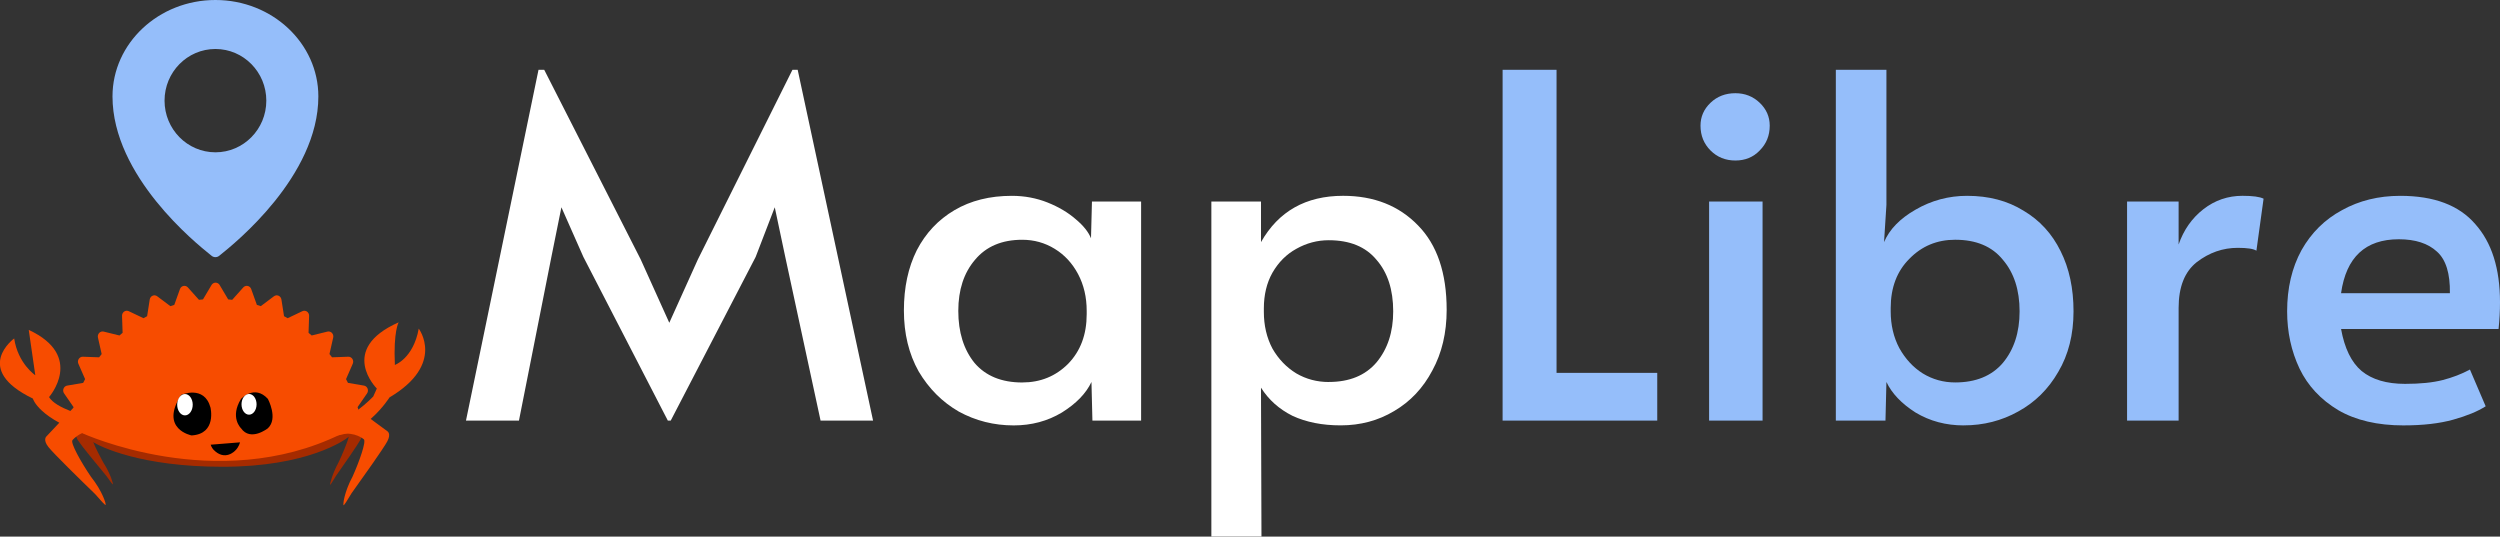 <?xml version="1.0" encoding="UTF-8" standalone="no"?>
<svg
   width="144.538"
   height="31.024"
   viewBox="0 0 144.538 31.024"
   version="1.1"
   xml:space="preserve"
   style="clip-rule:evenodd;fill-rule:evenodd;stroke-linejoin:round;stroke-miterlimit:1.414"
   id="svg39"
   sodipodi:docname="maplibre-rs.svg"
   inkscape:version="1.1.2 (0a00cf5339, 2022-02-04, custom)"
   xmlns:inkscape="http://www.inkscape.org/namespaces/inkscape"
   xmlns:sodipodi="http://sodipodi.sourceforge.net/DTD/sodipodi-0.dtd"
   xmlns="http://www.w3.org/2000/svg"
   xmlns:svg="http://www.w3.org/2000/svg"
   xmlns:serif="http://www.serif.com/"><rect x="0" y="0" width="144.538" height="31.024" fill="#333333" stroke="none"/><defs
   id="defs43" /><sodipodi:namedview
   id="namedview41"
   pagecolor="#ffffff"
   bordercolor="#666666"
   borderopacity="1.0"
   inkscape:pageshadow="2"
   inkscape:pageopacity="0.0"
   inkscape:pagecheckerboard="0"
   showgrid="false"
   fit-margin-top="0"
   fit-margin-left="0"
   fit-margin-right="0"
   fit-margin-bottom="0"
   inkscape:zoom="4.4010728"
   inkscape:cx="73.277588"
   inkscape:cy="10.451997"
   inkscape:window-width="1920"
   inkscape:window-height="1055"
   inkscape:window-x="0"
   inkscape:window-y="25"
   inkscape:window-maximized="1"
   inkscape:current-layer="svg39" />
    <g
   id="Layer-1"
   serif:id="Layer 1"
   transform="matrix(0.021,0,0,0.021,-0.281,14.448)"
   inkscape:label="rust">
        <g
   transform="translate(1009.4,506.362)"
   id="g4">
            <path
   d="m 0,-7.203 -12.072,-25.006 c 0.063,-0.947 0.111,-1.898 0.111,-2.853 0,-28.346 -29.478,-54.471 -79.069,-75.389 v 17.393 c -4.836,-1.919 -9.871,-3.787 -15.117,-5.593 v -8.108 c -70.874,-25.56 -176.383,-41.778 -294.241,-41.778 -102.973,0 -196.529,12.38 -265.791,32.554 v 28.246 h -0.002 v -34.188 c -70.96,22.55 -114.954,53.877 -114.954,88.515 0,5.46 1.101,10.838 3.217,16.113 l -7.228,12.867 c 0,0 -5.792,7.512 4.406,23.362 8.994,13.977 54.048,68.685 77.827,97.335 10.214,14.687 17.141,23.734 17.746,22.859 0.955,-1.386 -6.351,-28.961 -26.635,-60.423 -9.466,-16.895 -20.768,-39.283 -27.554,-55.819 18.942,11.99 130.23,68.029 357.232,67.801 231.994,-0.232 335.115,-72.851 346.433,-82.737 -3.955,15.889 -17.468,48.033 -28.245,70.638 -17.706,32.331 -24.12,60.478 -23.296,61.87 0.524,0.878 6.565,-8.441 15.476,-23.543 C -51.025,87.37 -11.739,30.974 -3.889,16.608 5.007,0.323 0,-7.203 0,-7.203"
   style="fill:#a52b00;fill-rule:nonzero"
   id="path2" />
        </g>
        <g
   transform="translate(1079.49,294.885)"
   id="g8">
            <path
   d="m 0,204.135 -79.343,-58.446 c -0.745,-2.6 -1.49,-5.201 -2.26,-7.781 l 26.062,-37.754 c 2.66,-3.84 3.196,-8.832 1.469,-13.211 -1.731,-4.358 -5.515,-7.482 -9.99,-8.247 l -44.066,-7.479 c -1.709,-3.485 -3.498,-6.916 -5.294,-10.319 L -94.907,18.51 c 1.903,-4.317 1.505,-9.335 -1.022,-13.254 -2.517,-3.937 -6.786,-6.237 -11.338,-6.058 l -44.724,1.625 c -2.315,-3.016 -4.667,-6.003 -7.067,-8.937 l 10.278,-45.432 c 1.042,-4.612 -0.274,-9.443 -3.487,-12.794 -3.195,-3.339 -7.838,-4.722 -12.253,-3.639 l -43.562,10.709 c -2.82,-2.493 -5.688,-4.953 -8.588,-7.365 l 1.567,-46.641 c 0.168,-4.721 -2.033,-9.208 -5.812,-11.829 -3.777,-2.636 -8.57,-3.032 -12.701,-1.074 l -40.638,19.321 c -3.273,-1.878 -6.565,-3.737 -9.892,-5.537 l -7.181,-45.961 c -0.729,-4.656 -3.724,-8.612 -7.919,-10.418 -4.185,-1.817 -8.976,-1.228 -12.648,1.536 l -36.232,27.185 c -3.569,-1.185 -7.153,-2.32 -10.779,-3.407 l -15.617,-43.585 c -1.588,-4.443 -5.25,-7.706 -9.716,-8.624 -4.45,-0.909 -9.028,0.632 -12.114,4.08 l -30.499,34.119 c -3.685,-0.423 -7.377,-0.81 -11.076,-1.131 l -23.549,-39.676 c -2.384,-4.018 -6.597,-6.464 -11.139,-6.464 -4.529,0 -8.75,2.446 -11.118,6.464 l -23.555,39.676 c -3.701,0.321 -7.408,0.708 -11.088,1.131 l -30.499,-34.119 c -3.09,-3.448 -7.684,-4.989 -12.122,-4.08 -4.46,0.93 -8.128,4.181 -9.707,8.624 l -15.629,43.585 c -3.621,1.087 -7.205,2.23 -10.78,3.407 l -36.22,-27.185 c -3.683,-2.774 -8.478,-3.361 -12.668,-1.536 -4.181,1.806 -7.188,5.762 -7.913,10.418 l -7.186,45.961 c -3.322,1.8 -6.614,3.649 -9.895,5.537 l -40.634,-19.321 c -4.127,-1.966 -8.945,-1.562 -12.704,1.074 -3.773,2.621 -5.98,7.108 -5.81,11.829 l 1.562,46.641 c -2.894,2.412 -5.756,4.872 -8.591,7.365 l -43.554,-10.709 c -4.423,-1.074 -9.062,0.3 -12.265,3.639 -3.221,3.351 -4.526,8.182 -3.491,12.794 l 10.257,45.432 c -2.378,2.945 -4.733,5.921 -7.042,8.937 l -44.724,-1.625 c -4.513,-0.135 -8.821,2.121 -11.343,6.058 -2.527,3.919 -2.91,8.937 -1.029,13.254 l 18.528,42.388 c -1.799,3.403 -3.586,6.834 -5.309,10.319 l -44.063,7.479 c -4.479,0.754 -8.252,3.876 -9.994,8.247 -1.728,4.379 -1.167,9.371 1.474,13.211 l 26.066,37.754 c -0.201,0.667 -0.387,1.339 -0.587,2.008 l -73.696,78.285 c 0,0 -11.296,8.851 5.147,29.654 14.5,18.351 88.951,91.096 128.271,129.205 16.606,19.348 27.984,31.329 29.172,30.293 1.876,-1.645 -7.972,-36.847 -40.682,-78.149 -25.216,-37.056 -57.941,-94.049 -50.267,-100.618 0,0 8.729,-11.081 26.242,-19.057 0.641,0.512 -0.662,-0.507 0,0 0,0 369.595,170.491 712.429,2.884 39.164,-7.025 62.873,13.955 62.873,13.955 8.176,4.74 -12.996,63.344 -30.407,102.137 -23.679,44.05 -27.151,78.422 -25.144,79.614 1.268,0.757 9.883,-12.353 22.172,-33.217 C -67.814,332.649 -10.492,252.1 0,232.534 11.895,210.352 0,204.135 0,204.135"
   style="fill:#f74c00;fill-rule:nonzero"
   id="path6" />
        </g>
        <g
   transform="translate(917.896,244.679)"
   id="g12">
            <path
   d="m 0,232.466 c 0,0 53.179,-2.466 123.032,-73.462 l 9.898,-21.979 c 0,0 -108.417,-107.848 60.118,-182.291 0,0 -14.755,24.112 -10.426,117.272 0,0 50.815,-17.649 65.714,-99.94 0,0 74.12,97.724 -80.502,189.377 0,0 -72.54,116.289 -174.805,105.15 z"
   style="fill:#f74c00;fill-rule:nonzero"
   id="path10" />
        </g>
        <g
   transform="translate(676.997,488.361)"
   id="g16">
            <path
   d="m 0,-78.192 c 0,0 36.935,-40.443 73.871,0 0,0 29.022,53.927 0,80.887 0,0 -47.487,37.748 -73.871,0 0,0 -31.658,-29.659 0,-80.887"
   style="fill-rule:nonzero"
   id="path14" />
        </g>
        <g
   transform="translate(719.761,425.169)"
   id="g20">
            <path
   d="m 0,0.004 c 0,15.746 -9.282,28.514 -20.732,28.514 -11.448,0 -20.73,-12.768 -20.73,-28.514 0,-15.75 9.282,-28.518 20.73,-28.518 C -9.282,-28.514 0,-15.746 0,0.004"
   style="fill:#ffffff;fill-rule:nonzero"
   id="path18" />
        </g>
        <g
   transform="translate(512.148,482.736)"
   id="g24">
            <path
   d="m 0,-83.609 c 0,0 63.355,-28.052 80.648,34.562 0,0 18.114,72.98 -52.03,77.099 0,0 -89.444,-17.228 -28.618,-111.661"
   style="fill-rule:nonzero"
   id="path22" />
        </g>
        <g
   transform="translate(543.968,426.204)"
   id="g28">
            <path
   d="m 0,0.002 c 0,16.239 -9.572,29.409 -21.381,29.409 -11.804,0 -21.379,-13.17 -21.379,-29.409 0,-16.244 9.575,-29.411 21.379,-29.411 C -9.572,-29.409 0,-16.242 0,0.002"
   style="fill:#ffffff;fill-rule:nonzero"
   id="path26" />
        </g>
        <g
   transform="translate(593.317,576.574)"
   id="g32">
            <path
   d="m 0,-40.271 80.796,-6.484 c 0,0 -2.738,13.006 -13.279,22.769 0,0 -27.79,30.47 -59.673,-2.533 0,0 -5.217,-5.629 -7.844,-13.752"
   style="fill-rule:nonzero"
   id="path30" />
        </g>
        <g
   transform="translate(269.796,270.778)"
   id="g36">
            <path
   d="m 0,190.741 c -0.667,0 -1.321,0.049 -1.973,0.101 -26.234,-5.971 -99.973,-25.185 -119.464,-56.363 0,0 99.227,-112.872 -55.86,-185.019 l 18.057,124.878 c 0,0 -47.809,-31.949 -58.126,-101.346 0,0 -116.423,84.494 51.384,165.474 0,0 15.22,57.187 161.349,102.815 l 0.107,-0.435 c 1.471,0.272 2.977,0.435 4.526,0.435 13.808,0 25.003,-11.312 25.003,-25.271 0,-13.956 -11.195,-25.269 -25.003,-25.269"
   style="fill:#f74c00;fill-rule:nonzero"
   id="path34" />
        </g>
    </g><g
   id="g1002"
   transform="translate(4.138,1.047)"
   inkscape:label="maplibre"><path
     d="M 29.59,13.807 28.32,10.937 27.741,13.807 25.865,23.272 H 22.802 L 26.996,2.99 h 0.331 l 5.574,10.955 1.656,3.67 1.656,-3.67 5.464,-10.955 h 0.303 L 46.339,23.272 H 43.304 L 41.262,13.807 40.655,10.937 39.551,13.807 34.639,23.272 H 34.474 Z"
     fill="#ffffff"
     id="path2-3" /><path
     d="m 54.467,23.548 c -1.141,0 -2.198,-0.267 -3.173,-0.8 -0.957,-0.552 -1.729,-1.325 -2.318,-2.318 -0.57,-1.012 -0.855,-2.189 -0.855,-3.532 0,-1.325 0.248,-2.483 0.745,-3.477 0.515,-0.993 1.242,-1.766 2.18,-2.318 0.938,-0.552 2.042,-0.828 3.311,-0.828 0.736,0 1.426,0.129 2.07,0.386 0.644,0.258 1.187,0.58 1.628,0.966 0.442,0.368 0.736,0.736 0.883,1.104 l 0.055,-2.125 h 2.842 v 12.666 h -2.815 l -0.055,-2.235 c -0.313,0.662 -0.883,1.251 -1.711,1.766 -0.828,0.497 -1.757,0.745 -2.787,0.745 z m 0.497,-2.483 c 1.048,0 1.931,-0.359 2.649,-1.076 0.717,-0.736 1.076,-1.692 1.076,-2.87 v -0.193 c 0,-0.791 -0.166,-1.499 -0.497,-2.125 -0.331,-0.625 -0.782,-1.113 -1.352,-1.462 -0.57,-0.35 -1.196,-0.524 -1.876,-0.524 -1.177,0 -2.088,0.386 -2.732,1.159 -0.644,0.754 -0.966,1.738 -0.966,2.953 0,1.232 0.313,2.235 0.938,3.008 0.644,0.754 1.564,1.131 2.759,1.131 z"
     fill="#ffffff"
     id="path4" /><path
     d="m 65.897,10.606 h 2.87 v 2.345 c 1.012,-1.784 2.594,-2.677 4.746,-2.677 1.784,0 3.228,0.57 4.332,1.711 1.104,1.122 1.656,2.75 1.656,4.884 0,1.325 -0.276,2.493 -0.828,3.504 -0.533,1.012 -1.269,1.794 -2.208,2.345 -0.92,0.552 -1.95,0.828 -3.091,0.828 -1.067,0 -1.996,-0.184 -2.787,-0.552 -0.773,-0.386 -1.38,-0.929 -1.821,-1.628 l 0.028,8.609 h -2.897 z m 6.788,10.431 c 1.196,0 2.115,-0.377 2.759,-1.131 0.644,-0.773 0.966,-1.757 0.966,-2.953 0,-1.251 -0.322,-2.244 -0.966,-2.98 -0.625,-0.754 -1.545,-1.131 -2.759,-1.131 -0.662,0 -1.288,0.166 -1.876,0.497 -0.57,0.313 -1.03,0.773 -1.38,1.38 -0.331,0.589 -0.497,1.278 -0.497,2.07 v 0.193 c 0,0.791 0.166,1.499 0.497,2.125 0.349,0.607 0.809,1.085 1.38,1.435 0.57,0.331 1.196,0.497 1.876,0.497 z"
     fill="#ffffff"
     id="path6-6" /><path
     d="M 82.736,2.99 H 85.854 V 20.512 h 5.822 v 2.759 h -8.941 z"
     fill="#95befa"
     id="path8" /><path
     d="m 94.674,10.606 h 3.091 v 12.666 h -3.091 z m 1.518,-2.373 c -0.57,0 -1.049,-0.193 -1.435,-0.579 -0.386,-0.386 -0.58,-0.865 -0.58,-1.435 0,-0.515 0.193,-0.957 0.58,-1.325 0.386,-0.368 0.865,-0.552 1.435,-0.552 0.552,0 1.021,0.184 1.407,0.552 0.386,0.368 0.58,0.809 0.58,1.325 0,0.57 -0.193,1.049 -0.58,1.435 -0.368,0.386 -0.837,0.579 -1.407,0.579 z"
     fill="#95befa"
     id="path10-7" /><path
     d="m 109.396,23.548 c -1.03,0 -1.959,-0.248 -2.787,-0.745 -0.809,-0.515 -1.37,-1.104 -1.683,-1.766 l -0.055,2.235 h -2.87 V 2.99 h 2.925 v 7.809 l -0.138,2.152 c 0.313,-0.736 0.92,-1.361 1.821,-1.876 0.92,-0.533 1.914,-0.8 2.981,-0.8 1.25,0 2.336,0.285 3.256,0.855 0.938,0.552 1.655,1.334 2.152,2.345 0.497,0.993 0.745,2.152 0.745,3.477 0,1.343 -0.294,2.511 -0.883,3.504 -0.57,0.993 -1.343,1.757 -2.318,2.29 -0.956,0.533 -2.005,0.8 -3.146,0.8 z M 108.9,21.064 c 1.195,0 2.115,-0.377 2.759,-1.131 0.644,-0.773 0.966,-1.766 0.966,-2.98 0,-1.233 -0.322,-2.226 -0.966,-2.98 -0.625,-0.773 -1.545,-1.159 -2.759,-1.159 -1.049,0 -1.932,0.368 -2.649,1.104 -0.718,0.718 -1.077,1.665 -1.077,2.842 v 0.193 c 0,0.791 0.166,1.499 0.497,2.125 0.35,0.625 0.8,1.113 1.352,1.462 0.571,0.349 1.196,0.524 1.877,0.524 z"
     fill="#95befa"
     id="path12" /><path
     d="m 118.839,10.606 h 2.98 v 2.483 c 0.294,-0.846 0.772,-1.527 1.435,-2.042 0.662,-0.515 1.416,-0.773 2.262,-0.773 0.589,0 0.994,0.055 1.215,0.166 l -0.414,3.008 c -0.166,-0.11 -0.525,-0.166 -1.076,-0.166 -0.865,0 -1.656,0.276 -2.374,0.828 -0.699,0.552 -1.048,1.435 -1.048,2.649 v 6.512 h -2.98 z"
     fill="#95befa"
     id="path14-5" /><path
     d="m 134.826,23.548 c -1.508,0 -2.769,-0.294 -3.78,-0.883 -1.012,-0.607 -1.757,-1.407 -2.236,-2.401 -0.478,-1.012 -0.717,-2.116 -0.717,-3.311 0,-1.343 0.276,-2.52 0.828,-3.532 0.57,-1.012 1.352,-1.784 2.345,-2.318 0.994,-0.552 2.116,-0.828 3.367,-0.828 1.95,0 3.394,0.543 4.332,1.628 0.957,1.067 1.435,2.575 1.435,4.525 0,0.497 -0.028,1.012 -0.083,1.545 h -9.106 c 0.203,1.122 0.598,1.931 1.187,2.428 0.607,0.497 1.444,0.745 2.511,0.745 0.883,0 1.609,-0.074 2.18,-0.221 0.57,-0.147 1.094,-0.349 1.573,-0.607 l 0.91,2.125 c -0.46,0.294 -1.085,0.552 -1.876,0.773 -0.791,0.221 -1.748,0.331 -2.87,0.331 z m 2.677,-7.644 c 0.018,-1.141 -0.23,-1.941 -0.745,-2.401 -0.516,-0.478 -1.251,-0.717 -2.208,-0.717 -1.932,0 -3.045,1.039 -3.339,3.118 z"
     fill="#95befa"
     id="path16" /><path
     fill-rule="evenodd"
     clip-rule="evenodd"
     d="m 2.366,4.528 c 0,-3.074 2.67,-5.575 5.951,-5.575 3.282,0 5.951,2.501 5.951,5.575 0,4.619 -4.867,8.519 -5.632,9.132 -0.048,0.038 -0.079,0.063 -0.093,0.076 -0.064,0.056 -0.145,0.084 -0.227,0.084 -0.081,0 -0.163,-0.028 -0.227,-0.084 -0.014,-0.012 -0.045,-0.037 -0.093,-0.076 C 7.233,13.048 2.366,9.148 2.366,4.528 Z M 8.317,7.759 c 1.625,0 2.942,-1.337 2.942,-2.987 0,-1.649 -1.317,-2.987 -2.942,-2.987 -1.625,0 -2.942,1.337 -2.942,2.987 0,1.649 1.317,2.987 2.942,2.987 z"
     fill="#95befa"
     id="path18-3"
     style="stroke-width:0.719" /></g>
<g
   id="g1011"
   transform="translate(4.138,-0.953)"
   inkscape:label="maplibre"
   style="display:none"><path
     d="M 29.59,13.807 28.32,10.937 27.741,13.807 25.865,23.272 H 22.802 L 26.996,2.99 h 0.331 l 5.574,10.955 1.656,3.67 1.656,-3.67 5.464,-10.955 h 0.303 L 46.339,23.272 H 43.304 L 41.262,13.807 40.655,10.937 39.551,13.807 34.639,23.272 H 34.474 Z"
     fill="#ffffff"
     id="path991" /><path
     d="m 54.467,23.548 c -1.141,0 -2.198,-0.267 -3.173,-0.8 -0.957,-0.552 -1.729,-1.325 -2.318,-2.318 -0.57,-1.012 -0.855,-2.189 -0.855,-3.532 0,-1.325 0.248,-2.483 0.745,-3.477 0.515,-0.993 1.242,-1.766 2.18,-2.318 0.938,-0.552 2.042,-0.828 3.311,-0.828 0.736,0 1.426,0.129 2.07,0.386 0.644,0.258 1.187,0.58 1.628,0.966 0.442,0.368 0.736,0.736 0.883,1.104 l 0.055,-2.125 h 2.842 v 12.666 h -2.815 l -0.055,-2.235 c -0.313,0.662 -0.883,1.251 -1.711,1.766 -0.828,0.497 -1.757,0.745 -2.787,0.745 z m 0.497,-2.483 c 1.048,0 1.931,-0.359 2.649,-1.076 0.717,-0.736 1.076,-1.692 1.076,-2.87 v -0.193 c 0,-0.791 -0.166,-1.499 -0.497,-2.125 -0.331,-0.625 -0.782,-1.113 -1.352,-1.462 -0.57,-0.35 -1.196,-0.524 -1.876,-0.524 -1.177,0 -2.088,0.386 -2.732,1.159 -0.644,0.754 -0.966,1.738 -0.966,2.953 0,1.232 0.313,2.235 0.938,3.008 0.644,0.754 1.564,1.131 2.759,1.131 z"
     fill="#ffffff"
     id="path993" /><path
     d="m 65.897,10.606 h 2.87 v 2.345 c 1.012,-1.784 2.594,-2.677 4.746,-2.677 1.784,0 3.228,0.57 4.332,1.711 1.104,1.122 1.656,2.75 1.656,4.884 0,1.325 -0.276,2.493 -0.828,3.504 -0.533,1.012 -1.269,1.794 -2.208,2.345 -0.92,0.552 -1.95,0.828 -3.091,0.828 -1.067,0 -1.996,-0.184 -2.787,-0.552 -0.773,-0.386 -1.38,-0.929 -1.821,-1.628 l 0.028,8.609 h -2.897 z m 6.788,10.431 c 1.196,0 2.115,-0.377 2.759,-1.131 0.644,-0.773 0.966,-1.757 0.966,-2.953 0,-1.251 -0.322,-2.244 -0.966,-2.98 -0.625,-0.754 -1.545,-1.131 -2.759,-1.131 -0.662,0 -1.288,0.166 -1.876,0.497 -0.57,0.313 -1.03,0.773 -1.38,1.38 -0.331,0.589 -0.497,1.278 -0.497,2.07 v 0.193 c 0,0.791 0.166,1.499 0.497,2.125 0.349,0.607 0.809,1.085 1.38,1.435 0.57,0.331 1.196,0.497 1.876,0.497 z"
     fill="#ffffff"
     id="path995" /><path
     d="M 82.736,2.99 H 85.854 V 20.512 h 5.822 v 2.759 h -8.941 z"
     fill="#95befa"
     id="path997" /><path
     d="m 94.674,10.606 h 3.091 v 12.666 h -3.091 z m 1.518,-2.373 c -0.57,0 -1.049,-0.193 -1.435,-0.579 -0.386,-0.386 -0.58,-0.865 -0.58,-1.435 0,-0.515 0.193,-0.957 0.58,-1.325 0.386,-0.368 0.865,-0.552 1.435,-0.552 0.552,0 1.021,0.184 1.407,0.552 0.386,0.368 0.58,0.809 0.58,1.325 0,0.57 -0.193,1.049 -0.58,1.435 -0.368,0.386 -0.837,0.579 -1.407,0.579 z"
     fill="#95befa"
     id="path999" /><path
     d="m 109.396,23.548 c -1.03,0 -1.959,-0.248 -2.787,-0.745 -0.809,-0.515 -1.37,-1.104 -1.683,-1.766 l -0.055,2.235 h -2.87 V 2.99 h 2.925 v 7.809 l -0.138,2.152 c 0.313,-0.736 0.92,-1.361 1.821,-1.876 0.92,-0.533 1.914,-0.8 2.981,-0.8 1.25,0 2.336,0.285 3.256,0.855 0.938,0.552 1.655,1.334 2.152,2.345 0.497,0.993 0.745,2.152 0.745,3.477 0,1.343 -0.294,2.511 -0.883,3.504 -0.57,0.993 -1.343,1.757 -2.318,2.29 -0.956,0.533 -2.005,0.8 -3.146,0.8 z M 108.9,21.064 c 1.195,0 2.115,-0.377 2.759,-1.131 0.644,-0.773 0.966,-1.766 0.966,-2.98 0,-1.233 -0.322,-2.226 -0.966,-2.98 -0.625,-0.773 -1.545,-1.159 -2.759,-1.159 -1.049,0 -1.932,0.368 -2.649,1.104 -0.718,0.718 -1.077,1.665 -1.077,2.842 v 0.193 c 0,0.791 0.166,1.499 0.497,2.125 0.35,0.625 0.8,1.113 1.352,1.462 0.571,0.349 1.196,0.524 1.877,0.524 z"
     fill="#95befa"
     id="path1001" /><path
     d="m 118.839,10.606 h 2.98 v 2.483 c 0.294,-0.846 0.772,-1.527 1.435,-2.042 0.662,-0.515 1.416,-0.773 2.262,-0.773 0.589,0 0.994,0.055 1.215,0.166 l -0.414,3.008 c -0.166,-0.11 -0.525,-0.166 -1.076,-0.166 -0.865,0 -1.656,0.276 -2.374,0.828 -0.699,0.552 -1.048,1.435 -1.048,2.649 v 6.512 h -2.98 z"
     fill="#95befa"
     id="path1003" /><path
     d="m 134.826,23.548 c -1.508,0 -2.769,-0.294 -3.78,-0.883 -1.012,-0.607 -1.757,-1.407 -2.236,-2.401 -0.478,-1.012 -0.717,-2.116 -0.717,-3.311 0,-1.343 0.276,-2.52 0.828,-3.532 0.57,-1.012 1.352,-1.784 2.345,-2.318 0.994,-0.552 2.116,-0.828 3.367,-0.828 1.95,0 3.394,0.543 4.332,1.628 0.957,1.067 1.435,2.575 1.435,4.525 0,0.497 -0.028,1.012 -0.083,1.545 h -9.106 c 0.203,1.122 0.598,1.931 1.187,2.428 0.607,0.497 1.444,0.745 2.511,0.745 0.883,0 1.609,-0.074 2.18,-0.221 0.57,-0.147 1.094,-0.349 1.573,-0.607 l 0.91,2.125 c -0.46,0.294 -1.085,0.552 -1.876,0.773 -0.791,0.221 -1.748,0.331 -2.87,0.331 z m 2.677,-7.644 c 0.018,-1.141 -0.23,-1.941 -0.745,-2.401 -0.516,-0.478 -1.251,-0.717 -2.208,-0.717 -1.932,0 -3.045,1.039 -3.339,3.118 z"
     fill="#95befa"
     id="path1005" /><path
     fill-rule="evenodd"
     clip-rule="evenodd"
     d="m 0.4,7.778 c 0,-4.276 3.713,-7.755 8.278,-7.755 4.565,0 8.278,3.479 8.278,7.755 0,6.425 -6.77,11.85 -7.834,12.703 -0.066,0.053 -0.11,0.088 -0.129,0.105 -0.089,0.078 -0.202,0.117 -0.315,0.117 -0.113,0 -0.226,-0.039 -0.315,-0.117 C 8.344,20.569 8.3,20.534 8.234,20.481 7.17,19.628 0.4,14.203 0.4,7.778 Z M 8.678,12.271 c 2.26,0 4.093,-1.86 4.093,-4.154 0,-2.294 -1.833,-4.154 -4.093,-4.154 -2.26,0 -4.093,1.86 -4.093,4.154 0,2.294 1.832,4.154 4.093,4.154 z"
     fill="#95befa"
     id="path1007" /><path
     fill-rule="evenodd"
     clip-rule="evenodd"
     d="m 4.013,21.85 c -0.61,0 -1.104,0.494 -1.104,1.104 V 26.04 c 0,0.61 0.494,1.104 1.104,1.104 h 9.333 c 0.61,0 1.104,-0.494 1.104,-1.104 v -3.086 c 0,-0.61 -0.494,-1.104 -1.104,-1.104 z m 8.098,1.944 H 5.249 v 1.405 h 6.862 z"
     fill="#ffffff"
     id="path1009" /></g></svg>
